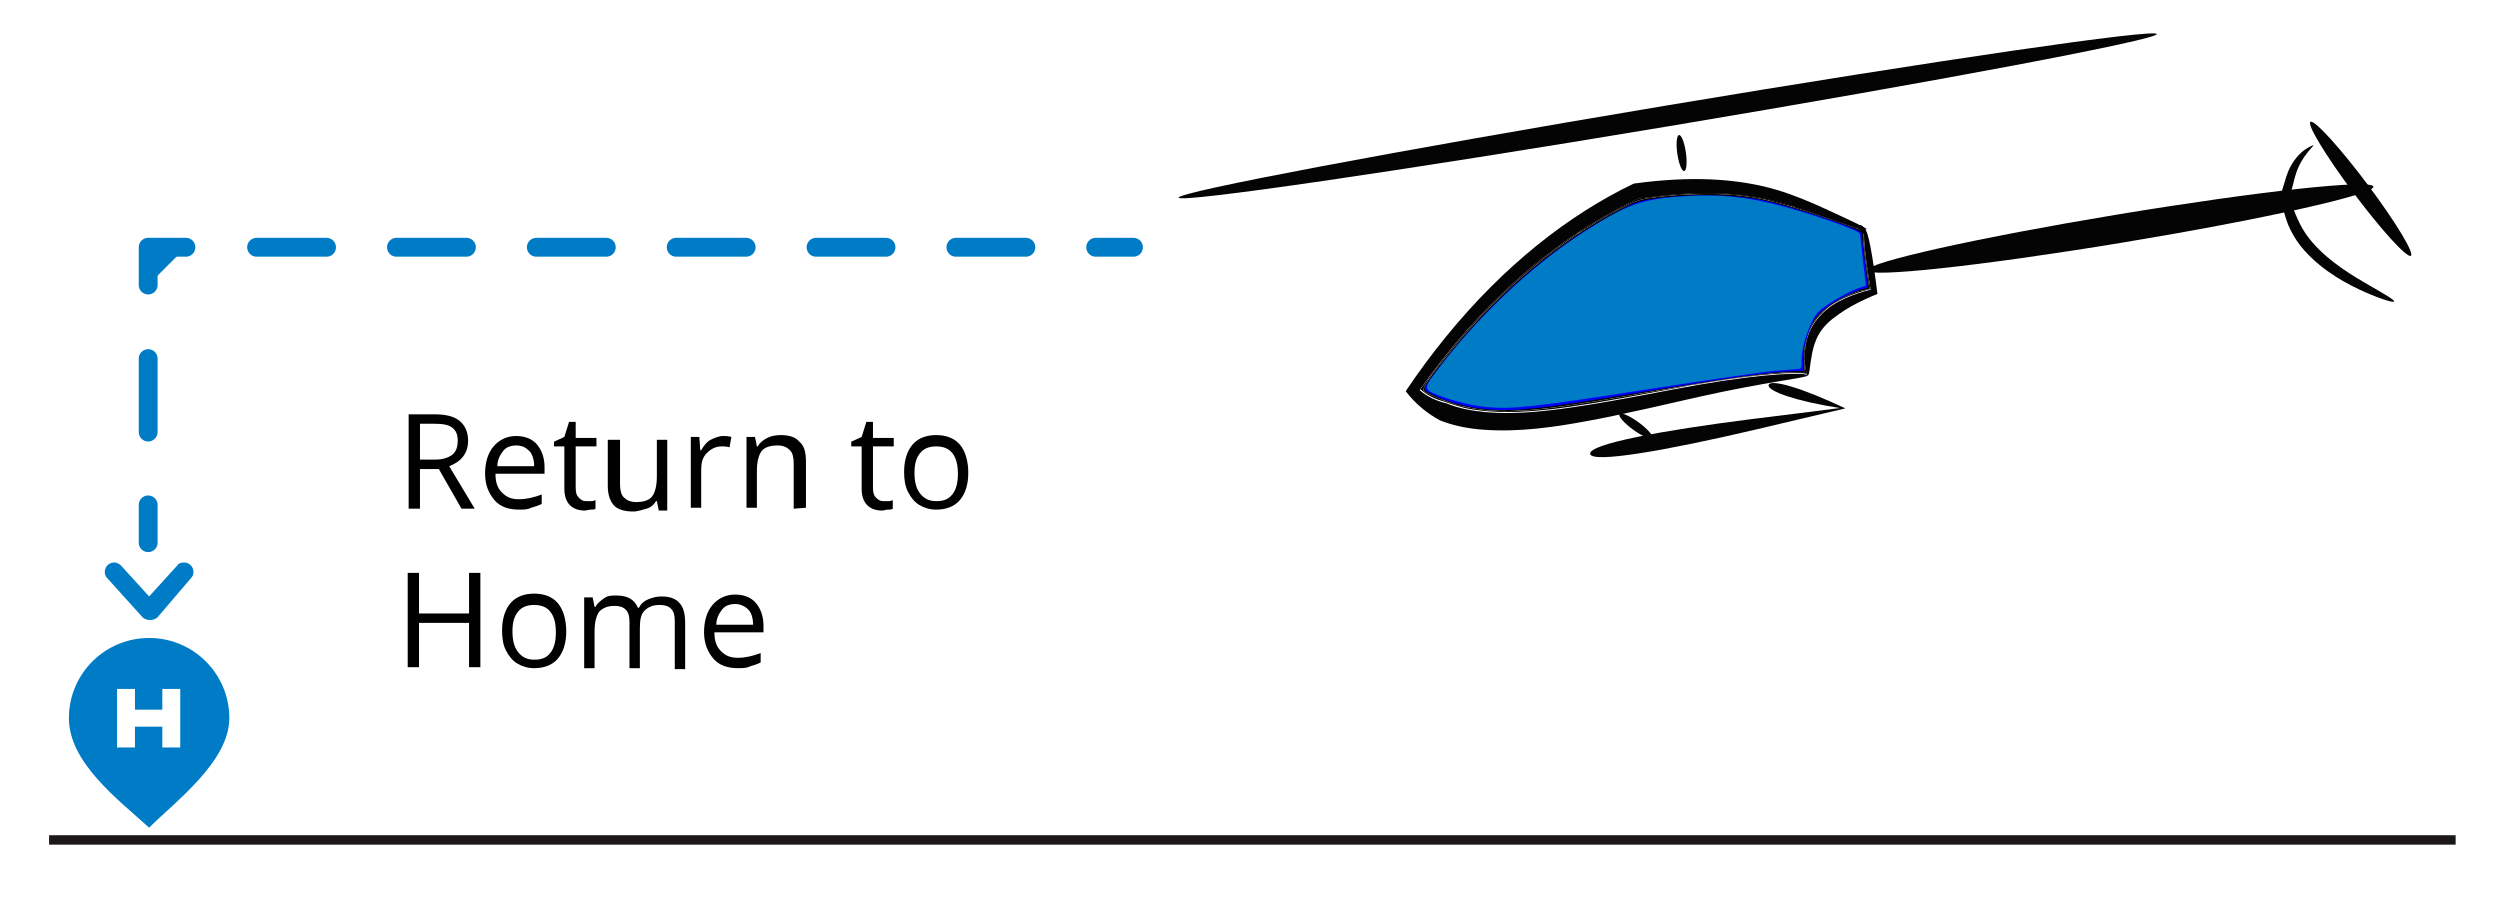<?xml version="1.0" encoding="UTF-8" standalone="no"?>
<!-- Generator: Adobe Illustrator 19.1.0, SVG Export Plug-In . SVG Version: 6.00 Build 0)  -->

<svg
   version="1.1"
   id="Ebene_1"
   x="0px"
   y="0px"
   viewBox="-9 23.6 264.9 95.1"
   style="enable-background:new -9 23.6 264.9 95.1;"
   xml:space="preserve"
   sodipodi:docname="cf_failsafe_procedure4.svg"
   inkscape:version="1.2 (dc2aedaf03, 2022-05-15)"
   xmlns:inkscape="http://www.inkscape.org/namespaces/inkscape"
   xmlns:sodipodi="http://sodipodi.sourceforge.net/DTD/sodipodi-0.dtd"
   xmlns="http://www.w3.org/2000/svg"
   xmlns:svg="http://www.w3.org/2000/svg"><defs
   id="defs23460">
	
	
	
	
	
	
	
	

		
	</defs><sodipodi:namedview
   id="namedview23458"
   pagecolor="#ffffff"
   bordercolor="#666666"
   borderopacity="1.0"
   inkscape:showpageshadow="2"
   inkscape:pageopacity="0.0"
   inkscape:pagecheckerboard="0"
   inkscape:deskcolor="#d1d1d1"
   showgrid="false"
   inkscape:zoom="4.9452625"
   inkscape:cx="132.5511"
   inkscape:cy="47.621335"
   inkscape:window-width="1920"
   inkscape:window-height="991"
   inkscape:window-x="-9"
   inkscape:window-y="-9"
   inkscape:window-maximized="1"
   inkscape:current-layer="g23447" />
<style
   type="text/css"
   id="style23391">
	.st0{fill:#FFBB00;}
	.st1{fill:#1B171B;}
	.st2{fill:#B8B8B9;}
	.st3{fill:none;}
	.st4{enable-background:new    ;}
	.st5{fill:none;stroke:#FFBB00;stroke-width:2;stroke-linecap:round;stroke-linejoin:round;}
	.st6{fill:none;stroke:#FFBB00;stroke-width:2;stroke-linecap:round;stroke-linejoin:round;stroke-dasharray:7.41,7.41;}
	.st7{fill:none;stroke:#FFBB00;stroke-width:2;stroke-linecap:round;stroke-linejoin:round;stroke-dasharray:7.778,7.778;}
	.st8{fill:none;stroke:#1B171B;stroke-miterlimit:10;}
</style>
<path
   class="st0"
   d="m 11.2,84.9 v 0 c 0.2,-0.2 0.3,-0.4 0.3,-0.7 0,-0.6 -0.5,-1 -1,-1 -0.3,0 -0.6,0.1 -0.7,0.3 v 0 l -3,3.3 -3,-3.3 v 0 C 3.6,83.3 3.3,83.2 3.1,83.2 c -0.6,0 -1,0.5 -1,1 0,0.3 0.1,0.5 0.3,0.7 v 0 L 6.1,89 c 0.2,0.2 0.5,0.3 0.8,0.3 0.3,0 0.6,-0.1 0.8,-0.3 z"
   id="path23393"
   style="fill:#007cc7;fill-opacity:1" /><rect
   x="33"
   y="66.8"
   class="st3"
   width="86.5"
   height="32.1"
   id="rect23407" /><g
   class="st4"
   id="g23425">
		<path
   d="m 35.5,73.3 v 4.2 h -1.2 v -10 H 37 c 1.2,0 2.1,0.2 2.7,0.7 0.6,0.5 0.9,1.2 0.9,2.1 0,1.3 -0.7,2.2 -2,2.7 l 2.7,4.5 h -1.4 l -2.4,-4.2 z m 0,-1 h 1.6 c 0.8,0 1.4,-0.2 1.8,-0.5 0.4,-0.3 0.6,-0.8 0.6,-1.5 0,-0.7 -0.2,-1.1 -0.6,-1.4 -0.4,-0.3 -1,-0.4 -1.9,-0.4 h -1.5 z"
   id="path23409" />
		<path
   d="m 46,77.6 c -1.1,0 -2,-0.3 -2.6,-1 -0.6,-0.7 -1,-1.6 -1,-2.8 0,-1.2 0.3,-2.2 0.9,-2.9 0.6,-0.7 1.4,-1.1 2.4,-1.1 0.9,0 1.7,0.3 2.2,0.9 0.5,0.6 0.8,1.4 0.8,2.4 v 0.7 h -5.2 c 0,0.9 0.2,1.5 0.7,2 0.5,0.5 1,0.7 1.8,0.7 0.8,0 1.6,-0.2 2.4,-0.5 v 1 c -0.4,0.2 -0.8,0.3 -1.1,0.4 -0.4,0.2 -0.8,0.2 -1.3,0.2 z m -0.3,-6.8 c -0.6,0 -1.1,0.2 -1.4,0.6 -0.3,0.4 -0.6,0.9 -0.6,1.6 h 3.9 c 0,-0.7 -0.2,-1.3 -0.5,-1.6 -0.4,-0.4 -0.8,-0.6 -1.4,-0.6 z"
   id="path23411" />
		<path
   d="m 53.1,76.7 c 0.2,0 0.4,0 0.6,0 0.2,0 0.3,-0.1 0.4,-0.1 v 0.9 c -0.1,0.1 -0.3,0.1 -0.5,0.1 -0.2,0 -0.5,0.1 -0.6,0.1 -1.4,0 -2.2,-0.8 -2.2,-2.3 v -4.5 h -1.1 v -0.5 l 1.1,-0.5 0.5,-1.6 H 52 V 70 h 2.2 v 0.9 H 52 v 4.4 c 0,0.5 0.1,0.8 0.3,1 0.2,0.2 0.4,0.4 0.8,0.4 z"
   id="path23413" />
		<path
   d="m 56.7,70 v 4.9 c 0,0.6 0.1,1.1 0.4,1.4 0.3,0.3 0.7,0.5 1.3,0.5 0.8,0 1.4,-0.2 1.7,-0.6 0.3,-0.4 0.5,-1.1 0.5,-2.1 v -3.9 h 1.1 v 7.5 h -0.9 l -0.2,-1 h -0.1 c -0.2,0.4 -0.6,0.7 -1,0.8 -0.4,0.1 -0.9,0.3 -1.4,0.3 -0.9,0 -1.6,-0.2 -2,-0.6 -0.4,-0.4 -0.7,-1.1 -0.7,-2.1 v -4.9 h 1.3 c 0,0 0,-0.2 0,-0.2 z"
   id="path23415" />
		<path
   d="m 67.6,69.8 c 0.3,0 0.6,0 0.9,0.1 L 68.3,71 c -0.3,-0.1 -0.6,-0.1 -0.8,-0.1 -0.6,0 -1.1,0.2 -1.6,0.7 -0.5,0.5 -0.6,1.1 -0.6,1.8 v 4 h -1.1 v -7.5 h 0.9 l 0.1,1.4 h 0.1 c 0.3,-0.5 0.6,-0.9 1,-1.1 0.4,-0.2 0.9,-0.4 1.3,-0.4 z"
   id="path23417" />
		<path
   d="M 75.1,77.5 V 72.7 C 75.1,72.1 75,71.6 74.7,71.3 74.4,71 74,70.8 73.4,70.8 c -0.8,0 -1.4,0.2 -1.7,0.6 -0.3,0.4 -0.5,1.1 -0.5,2.1 v 3.9 H 70.1 V 69.9 H 71 l 0.2,1 h 0.1 c 0.2,-0.4 0.6,-0.7 1,-0.9 0.4,-0.2 0.9,-0.3 1.4,-0.3 0.9,0 1.6,0.2 2,0.7 0.5,0.4 0.7,1.1 0.7,2.1 v 4.9 z"
   id="path23419" />
		<path
   d="m 84.6,76.7 c 0.2,0 0.4,0 0.6,0 0.2,0 0.3,-0.1 0.4,-0.1 v 0.9 c -0.1,0.1 -0.3,0.1 -0.5,0.1 -0.2,0 -0.5,0.1 -0.6,0.1 -1.4,0 -2.2,-0.8 -2.2,-2.3 v -4.5 h -1.1 v -0.5 l 1.1,-0.5 0.5,-1.6 h 0.7 V 70 h 2.2 v 0.9 h -2.2 v 4.4 c 0,0.5 0.1,0.8 0.3,1 0.2,0.2 0.4,0.4 0.8,0.4 z"
   id="path23421" />
		<path
   d="m 93.6,73.7 c 0,1.2 -0.3,2.2 -0.9,2.9 -0.6,0.7 -1.5,1 -2.5,1 -0.7,0 -1.3,-0.2 -1.8,-0.5 -0.5,-0.3 -0.9,-0.8 -1.2,-1.4 -0.3,-0.6 -0.4,-1.3 -0.4,-2.1 0,-1.2 0.3,-2.2 0.9,-2.9 0.6,-0.7 1.5,-1 2.5,-1 1,0 1.9,0.3 2.5,1 0.6,0.7 0.9,1.8 0.9,3 z m -5.7,0 c 0,1 0.2,1.7 0.6,2.2 0.4,0.5 0.9,0.8 1.7,0.8 0.8,0 1.3,-0.2 1.7,-0.7 0.4,-0.5 0.6,-1.2 0.6,-2.2 0,-1 -0.2,-1.7 -0.6,-2.2 -0.4,-0.5 -1,-0.7 -1.7,-0.7 -0.7,0 -1.3,0.2 -1.7,0.7 -0.4,0.5 -0.6,1.1 -0.6,2.1 z"
   id="path23423" />
	</g><g
   class="st4"
   id="g23435">
		<path
   d="m 41.9,94.3 h -1.2 v -4.7 h -5.3 v 4.7 h -1.2 v -10 h 1.2 v 4.3 h 5.3 v -4.3 h 1.2 c 0,0 0,10 0,10 z"
   id="path23427" />
		<path
   d="m 51,90.5 c 0,1.2 -0.3,2.2 -0.9,2.9 -0.6,0.7 -1.5,1 -2.5,1 -0.7,0 -1.3,-0.2 -1.8,-0.5 -0.5,-0.3 -0.9,-0.8 -1.2,-1.4 -0.3,-0.6 -0.4,-1.3 -0.4,-2.1 0,-1.2 0.3,-2.2 0.9,-2.9 0.6,-0.7 1.5,-1 2.5,-1 1,0 1.9,0.3 2.5,1 0.6,0.7 0.9,1.8 0.9,3 z m -5.7,0 c 0,1 0.2,1.7 0.6,2.2 0.4,0.5 0.9,0.8 1.7,0.8 0.8,0 1.3,-0.2 1.7,-0.7 0.4,-0.5 0.6,-1.2 0.6,-2.2 0,-1 -0.2,-1.7 -0.6,-2.2 -0.4,-0.5 -1,-0.7 -1.7,-0.7 -0.7,0 -1.3,0.2 -1.7,0.7 -0.4,0.5 -0.6,1.1 -0.6,2.1 z"
   id="path23429" />
		<path
   d="m 62.5,94.3 v -4.9 c 0,-0.6 -0.1,-1 -0.4,-1.3 -0.3,-0.3 -0.7,-0.4 -1.2,-0.4 -0.7,0 -1.2,0.2 -1.6,0.6 -0.4,0.4 -0.5,1 -0.5,1.9 v 4.2 h -1.1 v -4.9 c 0,-0.6 -0.1,-1 -0.4,-1.3 -0.3,-0.3 -0.7,-0.4 -1.2,-0.4 -0.7,0 -1.2,0.2 -1.6,0.6 -0.3,0.4 -0.5,1.1 -0.5,2.1 v 3.9 h -1.1 v -7.5 h 0.9 l 0.2,1 h 0.1 c 0.2,-0.4 0.5,-0.6 0.9,-0.9 0.4,-0.3 0.8,-0.3 1.3,-0.3 1.2,0 1.9,0.4 2.3,1.3 h 0.1 c 0.2,-0.4 0.5,-0.7 1,-0.9 0.5,-0.2 0.9,-0.3 1.4,-0.3 0.8,0 1.5,0.2 1.9,0.7 0.4,0.4 0.6,1.1 0.6,2.1 v 4.9 h -1.1 z"
   id="path23431" />
		<path
   d="m 69.2,94.4 c -1.1,0 -2,-0.3 -2.6,-1 -0.6,-0.7 -1,-1.6 -1,-2.8 0,-1.2 0.3,-2.2 0.9,-2.9 0.6,-0.7 1.4,-1.1 2.4,-1.1 0.9,0 1.7,0.3 2.2,0.9 0.5,0.6 0.8,1.4 0.8,2.4 v 0.7 h -5.2 c 0,0.9 0.2,1.5 0.7,2 0.5,0.5 1,0.7 1.8,0.7 0.8,0 1.6,-0.2 2.4,-0.5 v 1 c -0.4,0.2 -0.8,0.3 -1.1,0.4 -0.4,0.2 -0.8,0.2 -1.3,0.2 z m -0.3,-6.8 c -0.6,0 -1.1,0.2 -1.4,0.6 -0.3,0.4 -0.6,0.9 -0.6,1.6 h 3.9 c 0,-0.7 -0.2,-1.3 -0.5,-1.6 -0.4,-0.4 -0.9,-0.6 -1.4,-0.6 z"
   id="path23433" />
	</g><g
   id="g23447"
   style="fill:#007cc7;fill-opacity:1">
			
			
			
			
			
		<g
   id="g27915"><line
     class="st5"
     x1="111.1"
     y1="49.8"
     x2="107.1"
     y2="49.8"
     id="line23437"
     style="fill:#007cc7;fill-opacity:1;stroke:#007cc7;stroke-opacity:1" /><line
     class="st6"
     x1="99.7"
     y1="49.8"
     x2="14.4"
     y2="49.8"
     id="line23439"
     style="fill:#007cc7;fill-opacity:1;stroke:#007cc7;stroke-opacity:1" /><polyline
     class="st5"
     points="10.7,49.8 6.7,49.8 6.7,53.8    "
     id="polyline23441"
     style="fill:#007cc7;fill-opacity:1;stroke:#007cc7;stroke-opacity:1" /><line
     class="st7"
     x1="6.7"
     y1="61.6"
     x2="6.7"
     y2="73.2"
     id="line23443"
     style="fill:#007cc7;fill-opacity:1;stroke:#007cc7;stroke-opacity:1" /><line
     class="st5"
     x1="6.7"
     y1="77.1"
     x2="6.7"
     y2="81.1"
     id="line23445"
     style="fill:#007cc7;fill-opacity:1;stroke:#007cc7;stroke-opacity:1" /><g
     id="g20360"
     transform="rotate(17.5,182.962,336.433)"><g
       id="g306"
       transform="matrix(5.756,0,0,5.969,28.122,29.947)"><g
         id="g928"
         style="font-style:normal;font-weight:normal;font-size:43.74px;line-height:1.25;font-family:sans-serif;display:inline;fill:#040404;fill-opacity:1;stroke:none;stroke-width:1.094"
         transform="matrix(0.051,0,0,0.051,5.206,0.178)"><path
           id="path910"
           d="m 144.303,148.3 c 0.258,0.747 -13.24,6.262 -34.537,18.15 -8.451,4.723 -24.241,13.84 -36.539,20.106 -9.98,5.104 -21.899,10.8 -34.793,13.707 -4.976,1.126 -10.339,1.801 -15.841,1.411 -5.064,-0.95 -10.242,-2.897 -14.946,-6.101 2.261,-7.431 4.914,-14.941 8.003,-22.423 12.201,-29.554 28.87,-53.099 47.967,-70.357 0,0 1.1e-5,0 1.1e-5,0 18.953,-8.653 35.214,-12.608 49.939,-12.891 6.703,-0.095 13.241,0.57 17.946,1.133 11.007,1.312 17.203,2.152 17.199,2.502 -0.009,0.675 -6.293,0.817 -17.428,0.359 -4.629,-0.188 -11.233,-0.444 -17.562,-0.032 -13.995,0.842 -28.971,5.018 -47.015,13.6 -3e-6,0 -6e-6,0 -1e-5,0 -18.305,16.191 -34.314,37.888 -46.364,65.383 -3.051,6.961 -5.701,13.965 -7.992,20.917 3.183,1.399 6.957,1.843 10.746,1.582 4.65,0.401 9.423,-0.177 14.035,-1.133 12.004,-2.499 23.647,-7.841 33.649,-12.624 14.117,-6.775 26.472,-13.525 37.053,-18.813 22,-11.007 36.094,-15.594 36.48,-14.476 z"
           style="opacity:1;fill:#040404;fill-opacity:1;stroke:none;stroke-width:0;stroke-linecap:butt;stroke-linejoin:miter;stroke-miterlimit:4;stroke-dasharray:none;stroke-opacity:1" /><path
           id="path912"
           d="m 153.389,107.163 c -1.212,-2.479 34.808,-22.587 80.402,-44.882 45.594,-22.296 83.582,-38.378 84.795,-35.899 1.212,2.479 -34.808,22.587 -80.402,44.882 -45.594,22.296 -83.582,38.378 -84.795,35.899 z"
           style="fill:#040404;fill-opacity:1;stroke:none;stroke-width:0.265px;stroke-linecap:butt;stroke-linejoin:miter;stroke-opacity:1" /><path
           id="path914"
           d="m 77.948,197.067 c -1.572,-3.099 22.168,-15.293 51.925,-28.49 10.618,-4.709 20.607,-9.044 29.063,-12.853 -15.94,2.342 -27.024,1.961 -27.024,-0.229 0,-2.163 11.259,-2.597 28.938,-0.229 -8.043,4.562 -17.6,10.142 -27.928,16.059 -29.243,16.755 -53.409,28.825 -54.974,25.742 z"
           style="fill:#040404;fill-opacity:1;stroke:none;stroke-width:0.265px;stroke-linecap:butt;stroke-linejoin:miter;stroke-opacity:1" /><path
           id="path916"
           d="M -91.538,155.096 C -92.427,153.287 -21.695,116.72 66.345,73.472 154.385,30.225 226.559,-3.407 227.447,-1.599 228.335,0.209 157.603,36.777 69.564,80.024 -18.476,123.272 -90.65,156.904 -91.538,155.096 Z"
           style="fill:#040404;fill-opacity:1;stroke:none;stroke-width:0.265px;stroke-linecap:butt;stroke-linejoin:miter;stroke-opacity:1" /><path
           id="path918"
           d="m 83.722,180.803 c 0.271,-0.841 3.584,-0.525 7.394,0.704 3.81,1.229 6.683,2.909 6.411,3.749 -0.271,0.841 -3.584,0.525 -7.394,-0.704 -3.81,-1.229 -6.683,-2.909 -6.411,-3.749 z"
           style="fill:#040404;fill-opacity:1;stroke:none;stroke-width:0.265px;stroke-linecap:butt;stroke-linejoin:miter;stroke-opacity:1" /><path
           id="path920"
           d="m 148.294,93.964 c 0.898,-0.449 5.437,7.708 11.193,19.949 0,0 1e-5,0 1e-5,0 -2.473,1.978 -5.132,4.237 -7.565,6.734 -1.386,1.422 -2.648,2.868 -3.78,4.359 -2.159,2.662 -3.658,5.319 -4.342,8.026 -0.689,2.586 -0.6,5.27 -0.356,7.398 0,0 0,0 0,0 0.553,4.769 1.567,7.646 0.859,7.87 -0.265,0.084 -2.127,-2.418 -3.456,-7.365 0,0 0,0 0,0 -0.62,-2.304 -1.036,-5.343 -0.444,-8.643 0.642,-3.381 2.249,-6.697 4.666,-9.748 1.162,-1.374 2.458,-2.66 3.879,-3.881 2.5,-2.147 5.208,-3.934 7.747,-5.459 0,0 0,0 0,0 -5.606,-10.499 -9.306,-18.788 -8.401,-19.24 z"
           style="fill:#040404;fill-opacity:1;stroke:none;stroke-width:0.265px;stroke-linecap:butt;stroke-linejoin:miter;stroke-opacity:1" /><path
           id="path922"
           d="m 73.924,81.94 c 0.765,-0.383 2.663,1.86 4.235,5.005 1.573,3.145 2.228,6.009 1.463,6.391 -0.765,0.383 -2.663,-1.86 -4.235,-5.005 -1.573,-3.145 -2.228,-6.009 -1.463,-6.391 z"
           style="fill:#040404;fill-opacity:1;stroke:none;stroke-width:0.265px;stroke-linecap:butt;stroke-linejoin:miter;stroke-opacity:1" /><path
           id="path924"
           d="m 293.402,18.787 c 0.484,0.314 -2.882,4.593 -2.894,11.524 -0.07,2.207 0.488,4.831 0.114,8.078 1.65,2.22 3.505,4.771 5.551,6.843 1.698,1.869 3.682,3.594 5.925,5.087 0.541,0.36 1.089,0.702 1.643,1.025 0,0 0,10e-7 0,10e-7 8.118,4.79 17.828,6.877 23.951,8.194 6.532,1.405 10.552,2.226 10.479,2.82 -0.056,0.456 -4.178,0.634 -10.916,-0.074 -6.416,-0.674 -16.442,-2.312 -25.517,-7.483 0,-10e-7 -10e-6,-10e-7 -10e-6,-10e-7 -0.628,-0.362 -1.248,-0.746 -1.858,-1.153 -2.533,-1.688 -4.754,-3.664 -6.63,-5.822 -2.347,-2.879 -4.275,-6.043 -5.864,-8.667 0.387,-2.965 -0.056,-6.139 0.203,-9.036 1.012,-8.636 6.088,-11.156 5.812,-11.335 z"
           style="fill:#040404;fill-opacity:1;stroke:none;stroke-width:0.265px;stroke-linecap:butt;stroke-linejoin:miter;stroke-opacity:1" /><path
           id="path926"
           d="m 298.827,20.523 c -10.526,-8.381 -12.082,-11.635 -3.472,-7.264 8.61,4.371 24.141,14.72 34.667,23.101 10.526,8.381 12.082,11.635 3.472,7.264 -8.61,-4.371 -24.141,-14.72 -34.667,-23.101 z"
           style="fill:#040404;fill-opacity:1;stroke:none;stroke-width:0.304px;stroke-linecap:butt;stroke-linejoin:miter;stroke-opacity:1" /></g><path
         style="fill:#040404;fill-opacity:1;stroke-width:0.114"
         d="m 23.103,37.76 c -0.614,-0.042 -1.174,-0.134 -1.245,-0.205 -0.15,-0.15 0.166,-1.117 1.065,-3.269 2.021,-4.835 4.831,-9.076 8.109,-12.242 0.973,-0.939 1.181,-1.082 2.301,-1.571 1.578,-0.69 3.609,-1.366 5.016,-1.668 1.701,-0.366 3.373,-0.467 6.47,-0.39 l 2.833,0.07 0.142,0.455 c 0.078,0.25 0.444,1.058 0.812,1.795 l 0.67,1.34 -0.456,0.256 c -0.834,0.469 -1.892,1.568 -2.293,2.383 -0.329,0.669 -0.372,0.863 -0.367,1.673 0.004,0.71 0.071,1.073 0.294,1.614 l 0.289,0.698 -0.808,0.255 c -1.638,0.517 -4.248,1.712 -9.377,4.294 -5.307,2.672 -7.378,3.585 -9.291,4.097 -0.929,0.249 -1.349,0.319 -2.704,0.455 -0.189,0.019 -0.845,9.9e-5 -1.459,-0.042 z"
         id="path1831"
         transform="matrix(0.265,0,0,0.265,0.112,0.093)" /><path
         style="fill:#0000ff;fill-opacity:1;stroke-width:0.114"
         d="m 22.906,37.683 c -1.113,-0.171 -1.059,-0.143 -0.986,-0.507 0.037,-0.186 0.293,-0.915 0.569,-1.62 2.054,-5.25 4.767,-9.568 8.179,-13.015 1.208,-1.221 1.417,-1.381 2.407,-1.849 2.196,-1.037 5.099,-1.89 7.22,-2.12 1.234,-0.134 4.881,-0.16 6.361,-0.045 0.84,0.065 0.966,0.104 1.02,0.312 0.034,0.13 0.391,0.905 0.794,1.721 0.431,0.874 0.68,1.501 0.606,1.526 -0.335,0.112 -1.534,1.127 -1.956,1.655 -0.86,1.079 -0.965,1.367 -0.961,2.65 0.003,0.923 0.051,1.246 0.25,1.683 0.136,0.297 0.211,0.56 0.168,0.585 -0.043,0.024 -0.361,0.135 -0.707,0.247 -1.341,0.432 -4.046,1.67 -9.482,4.34 -7.069,3.472 -8.516,4.055 -10.91,4.395 -0.78,0.111 -1.996,0.131 -2.571,0.043 z"
         id="path1833"
         transform="matrix(0.265,0,0,0.265,0.112,0.093)" /><path
         style="fill:#0000ff;fill-opacity:1;stroke-width:0.114"
         d="m 22.392,37.541 c -0.292,-0.065 -0.341,-0.126 -0.328,-0.415 0.041,-0.945 2.414,-6.076 3.934,-8.508 1.542,-2.466 3.702,-5.142 5.421,-6.717 1.211,-1.109 3.82,-2.211 6.988,-2.952 1.282,-0.3 1.522,-0.318 4.767,-0.361 1.879,-0.025 3.628,-0.013 3.886,0.026 l 0.47,0.07 0.712,1.533 c 0.392,0.843 0.712,1.606 0.712,1.695 0,0.089 -0.207,0.306 -0.461,0.482 -0.637,0.441 -1.771,1.676 -2.074,2.257 -0.37,0.71 -0.43,2.41 -0.117,3.299 l 0.228,0.646 -0.873,0.315 c -1.322,0.477 -4.134,1.77 -8.962,4.119 -6.789,3.304 -8.393,3.983 -10.355,4.383 -1.127,0.23 -3.184,0.296 -3.948,0.127 z"
         id="path1904"
         transform="matrix(0.265,0,0,0.265,0.112,0.093)" /><path
         style="fill:none;stroke:#000000;stroke-width:0;stroke-linecap:butt;stroke-linejoin:miter;stroke-dasharray:none;stroke-opacity:1"
         d="m 12.697,4.935 c 0.002,0.001 0.005,0.003 0.006,0.005 4.5e-4,6.085e-4 4.77e-4,0.002 10e-4,0.002 8.73e-4,8.732e-4 0.002,0.001 0.003,0.002 0.002,0.003 0.004,0.006 0.006,0.008 9.26e-4,0.001 0.002,0.002 0.003,0.003 3.44e-4,5.821e-4 -3.18e-4,0.001 0,0.002 7.67e-4,0.002 0.002,0.003 0.003,0.004 0.001,0.002 0.003,0.003 0.004,0.005 6.88e-4,0.001 0.001,0.002 0.002,0.003 0.001,0.002 0.003,0.003 0.005,0.004 0.001,8.466e-4 0.002,0.002 0.003,0.003 6.35e-4,4.233e-4 0.002,4.762e-4 0.002,0.001 5.56e-4,5.556e-4 4.76e-4,0.002 10e-4,0.002 2.43e-4,2.437e-4 7.14e-4,-1.54e-4 0.001,0 0.001,5.556e-4 0.002,0.001 0.003,0.002 0.001,9.26e-4 0.002,0.002 0.003,0.003 6.35e-4,4.233e-4 0.002,4.762e-4 0.002,0.001 2.44e-4,2.434e-4 -2.43e-4,7.937e-4 0,0.001 2.44e-4,2.437e-4 7.15e-4,-1.539e-4 0.001,0 0.001,6.35e-4 10e-4,0.001 10e-4,0.002"
         id="path2062" /><path
         style="fill:none;stroke:#000000;stroke-width:0.065;stroke-linecap:butt;stroke-linejoin:miter;stroke-dasharray:none;stroke-opacity:1"
         d="m 12.645,4.943 c 0.009,0.003 0.019,0.005 0.028,0.008 0.005,0.002 0.023,0.011 0.028,0.013 0.002,0.001 0.004,0.002 0.006,0.003 6.88e-4,3.44e-4 0.002,5.821e-4 0.002,0.001 7.67e-4,5.821e-4 0.001,0.002 0.002,0.002 2.91e-4,1.911e-4 7.41e-4,-1.912e-4 10e-4,0 8.2e-4,5.292e-4 0.001,0.001 0.002,0.002 0.002,0.002 0.004,0.003 0.006,0.004 0.001,9.261e-4 0.002,0.002 0.003,0.003 2.07e-4,2.645e-4 -3.17e-4,8.731e-4 0,0.001 6.09e-4,3.175e-4 0.001,-2.177e-4 0.002,0 4.5e-4,1.543e-4 6.88e-4,6.879e-4 10e-4,0.001 6.88e-4,6.879e-4 0.002,0.001 0.002,0.002 0.001,0.001 0.002,0.003 0.003,0.004 2.43e-4,2.437e-4 7.67e-4,-2.067e-4 10e-4,0 0.001,8.731e-4 0.002,0.002 0.003,0.003 5.56e-4,4.233e-4 0.002,-3.175e-4 0.002,0 8.73e-4,4.233e-4 0.001,0.002 0.002,0.002 3.17e-4,1.542e-4 7.94e-4,-2.435e-4 10e-4,0 2.43e-4,2.436e-4 -1.55e-4,7.143e-4 0,0.001 0.002,0.005 -4.24e-4,-0.004 0.002,0.003 2.18e-4,6.615e-4 0,0.001 0,0.002 0,0.001 0,0.003 0,0.004"
         id="path2064" /><path
         style="fill:#000000;fill-opacity:1;stroke-width:0.001;stroke-dasharray:none"
         d="m 47.322,18.476 c -0.02,-6.05e-4 -0.18,-0.005 -0.355,-0.009 -0.292,-0.007 -0.501,-0.012 -1.654,-0.041 -1.217,-0.03 -1.895,-0.04 -2.442,-0.036 l -0.29,0.002 v -0.039 -0.039 l 0.243,0.003 c 0.332,0.004 0.626,0.01 0.981,0.022 0.154,0.005 0.446,0.016 0.873,0.033 0.809,0.032 1.61,0.048 2.123,0.041 0.232,-0.003 0.33,-0.006 0.493,-0.014 l 0.052,-0.003 -0.008,0.025 c -0.004,0.014 -0.007,0.025 -0.006,0.026 8.94e-4,8.94e-4 0.022,0.008 0.048,0.015 0.025,0.008 0.047,0.014 0.048,0.015 0.002,0.002 -0.025,0.001 -0.105,-0.001 z"
         id="path2066"
         transform="matrix(0.265,0,0,0.265,0.112,0.093)" /><path
         style="fill:#000000;fill-opacity:1;stroke-width:0.004;stroke-dasharray:none"
         d="m 23.03,37.849 c -0.342,-0.015 -0.688,-0.07 -0.983,-0.156 -0.095,-0.028 -0.399,-0.136 -0.41,-0.146 -0.013,-0.011 0.396,-1.176 0.642,-1.829 1.404,-3.73 3.219,-7.078 5.406,-9.977 0.313,-0.414 0.653,-0.847 0.939,-1.191 0.122,-0.147 0.16,-0.184 0.192,-0.184 0.047,0 0.062,-0.025 -0.145,0.226 -2.233,2.71 -4.196,5.996 -5.679,9.508 -0.638,1.511 -1.033,2.569 -1.141,3.056 -0.037,0.169 -0.041,0.345 -0.008,0.392 0.086,0.123 1.269,0.255 2.344,0.26 0.37,0.002 0.468,-0.003 0.797,-0.041 0.975,-0.113 1.318,-0.171 1.961,-0.331 2.024,-0.505 3.854,-1.294 9.141,-3.941 2.348,-1.175 3.593,-1.791 3.603,-1.781 0.004,0.004 -0.261,0.145 -0.591,0.312 -0.329,0.167 -1.066,0.547 -1.638,0.843 -3.293,1.708 -5.259,2.671 -6.84,3.349 -1.94,0.833 -3.625,1.349 -5.067,1.552 -0.581,0.082 -0.653,0.086 -1.492,0.087 -0.438,2.19e-4 -0.903,-0.004 -1.033,-0.01 z"
         id="path2068"
         transform="matrix(0.265,0,0,0.265,0.112,0.093)" /><path
         style="fill:#000000;fill-opacity:1;stroke-width:0.004;stroke-dasharray:none"
         d="m 28.789,24.357 c 0,-0.011 0.488,-0.576 0.719,-0.833 0.734,-0.816 1.487,-1.569 2.4,-2.402 0.173,-0.158 0.138,-0.139 0.827,-0.453 2.654,-1.211 5.168,-1.967 7.359,-2.215 0.12,-0.014 0.242,-0.028 0.27,-0.033 0.046,-0.007 0.051,-0.004 0.051,0.032 0,0.034 -0.007,0.04 -0.047,0.04 -0.134,0 -0.84,0.091 -1.289,0.166 -1.625,0.271 -3.946,1.009 -5.915,1.881 -0.769,0.34 -1.115,0.557 -1.616,1.009 -0.731,0.66 -1.709,1.675 -2.468,2.561 -0.158,0.185 -0.224,0.251 -0.252,0.253 -0.021,0.002 -0.038,-9.37e-4 -0.038,-0.006 z"
         id="path2070"
         transform="matrix(0.265,0,0,0.265,0.112,0.093)" /><path
         style="fill:#000000;fill-opacity:1;stroke-width:0.004;stroke-dasharray:none"
         d="m 40.414,18.452 c 0,-0.026 0.009,-0.038 0.03,-0.038 0.016,0 0.099,-0.007 0.184,-0.015 0.31,-0.031 0.932,-0.063 1.431,-0.073 0.509,-0.01 0.512,-0.01 0.512,0.022 0,0.031 -0.011,0.032 -0.293,0.042 -0.889,0.029 -1.739,0.072 -1.836,0.094 -0.02,0.004 -0.027,-0.004 -0.027,-0.031 z"
         id="path2072"
         transform="matrix(0.265,0,0,0.265,0.112,0.093)" /><path
         style="fill:#000000;fill-opacity:1;stroke-width:0.004;stroke-dasharray:none"
         d=""
         id="path2074"
         transform="matrix(0.265,0,0,0.265,0.112,0.093)" /><path
         style="fill:#000000;fill-opacity:1;stroke-width:0.004;stroke-dasharray:none"
         d=""
         id="path2076"
         transform="matrix(0.265,0,0,0.265,0.112,0.093)" /><path
         style="fill:#000000;fill-opacity:1;stroke-width:0.001;stroke-dasharray:none"
         d="m 41.803,30.693 c 0.001,-0.015 -0.021,-0.004 0.351,-0.176 1.439,-0.668 2.523,-1.125 3.37,-1.421 0.172,-0.06 0.408,-0.137 0.83,-0.27 0.214,-0.067 0.39,-0.125 0.39,-0.127 0,-0.002 -0.068,-0.17 -0.152,-0.372 -0.2,-0.484 -0.231,-0.564 -0.282,-0.731 -0.071,-0.233 -0.117,-0.496 -0.132,-0.76 -0.002,-0.039 -0.005,-0.08 -0.006,-0.091 -0.002,-0.02 -0.002,-0.021 0.007,-0.021 0.009,0 0.009,0.002 0.012,0.032 0.008,0.092 0.035,0.268 0.061,0.397 0.051,0.247 0.141,0.552 0.243,0.822 0.122,0.322 0.282,0.629 0.405,0.778 l 0.023,0.028 -0.05,4.64e-4 c -0.063,5.89e-4 -0.121,0.008 -0.229,0.03 -0.794,0.16 -2.662,0.885 -4.629,1.795 -0.103,0.048 -0.193,0.089 -0.2,0.092 l -0.013,0.006 z"
         id="path2078"
         transform="matrix(0.265,0,0,0.265,0.112,0.093)" /><path
         style="fill:#000000;fill-opacity:1;stroke-width:0.001;stroke-dasharray:none"
         d="m 37.225,32.92 c 0,-0.003 1.057,-0.531 1.511,-0.755 1.286,-0.635 1.925,-0.944 3.02,-1.463 0.024,-0.012 0.045,-0.021 0.046,-0.021 0.003,0 0.001,0.018 -0.002,0.022 -0.002,0.003 -0.078,0.04 -0.169,0.082 -0.606,0.284 -1.102,0.525 -1.795,0.873 -0.225,0.113 -0.411,0.205 -0.411,0.204 -7.59e-4,-7.59e-4 0.026,-0.016 0.06,-0.033 0.075,-0.039 0.188,-0.1 0.198,-0.108 0.019,-0.014 -0.002,-0.008 -0.051,0.014 -0.158,0.072 -1.008,0.489 -1.669,0.82 -0.395,0.198 -0.738,0.367 -0.738,0.364 z"
         id="path2080"
         transform="matrix(0.265,0,0,0.265,0.112,0.093)" /><path
         style="fill:#000000;fill-opacity:1;stroke-width:0.004;stroke-dasharray:none"
         d=""
         id="path2142"
         transform="matrix(0.265,0,0,0.265,0.112,0.093)" /><path
         style="fill:#000000;fill-opacity:1;stroke-width:0.004;stroke-dasharray:none"
         d="m 46.167,26.644 c -0.005,-0.123 -0.004,-0.629 0.002,-0.726 0.02,-0.334 0.064,-0.532 0.18,-0.812 0.046,-0.111 0.155,-0.344 0.21,-0.447 0.207,-0.395 0.573,-0.874 0.991,-1.3 l 0.082,-0.083 0.028,0.001 0.028,0.001 -0.041,0.037 c -0.023,0.02 -0.096,0.092 -0.163,0.158 -0.276,0.275 -0.429,0.458 -0.617,0.742 -0.231,0.348 -0.402,0.693 -0.521,1.057 -0.106,0.321 -0.157,0.599 -0.173,0.941 -0.005,0.1 -0.003,0.296 0.004,0.389 0.01,0.135 0.01,0.123 0.001,0.123 -0.008,0 -0.008,-0.003 -0.011,-0.081 z"
         id="path2144"
         transform="matrix(0.265,0,0,0.265,0.112,0.093)" /><path
         style="fill:#000000;fill-opacity:1;stroke-width:0.004;stroke-dasharray:none"
         d="m 47.641,23.272 c -0.002,-0.004 0.086,-0.091 0.178,-0.177 0.317,-0.295 0.651,-0.553 0.931,-0.719 0.034,-0.02 0.167,-0.096 0.295,-0.167 0.128,-0.072 0.233,-0.131 0.234,-0.131 6.57e-4,-4.75e-4 -0.156,-0.314 -0.347,-0.698 -0.192,-0.383 -0.373,-0.746 -0.402,-0.807 l -0.054,-0.11 h 0.027 0.027 l 0.095,0.193 0.095,0.193 -0.004,0.017 c -0.007,0.034 0.01,0.066 0.041,0.077 0.012,0.004 0.017,0.014 0.065,0.107 0.17,0.334 0.282,0.549 0.434,0.836 0.072,0.136 0.096,0.184 0.092,0.187 -0.003,0.002 -0.036,0.022 -0.073,0.045 -0.484,0.294 -0.909,0.589 -1.252,0.87 -0.078,0.064 -0.232,0.196 -0.29,0.248 l -0.044,0.04 h -0.023 c -0.013,0 -0.024,-0.002 -0.026,-0.003 z"
         id="path2146"
         transform="matrix(0.265,0,0,0.265,0.112,0.093)" /><path
         style="fill:#000000;fill-opacity:1;stroke-width:0.004;stroke-dasharray:none"
         d="m 48.447,20.406 c -0.015,-0.031 -0.04,-0.083 -0.055,-0.114 -0.248,-0.514 -0.481,-1.038 -0.566,-1.268 -0.018,-0.05 -0.117,-0.361 -0.117,-0.369 0,-0.002 0.009,-0.004 0.022,-0.003 l 0.022,8.15e-4 0.013,0.045 c 0.099,0.329 0.349,0.912 0.721,1.681 l 0.041,0.085 h -0.027 -0.027 z"
         id="path2148"
         transform="matrix(0.265,0,0,0.265,0.112,0.093)" /><path
         style="fill:#000000;fill-opacity:1;stroke-width:0.004;stroke-dasharray:none"
         d=""
         id="path2150"
         transform="matrix(0.265,0,0,0.265,0.112,0.093)" /><path
         style="fill:#000000;fill-opacity:1;stroke-width:0.004;stroke-dasharray:none"
         d=""
         id="path2152"
         transform="matrix(0.265,0,0,0.265,0.112,0.093)" /><path
         style="fill:#000000;fill-opacity:1;stroke-width:0.004;stroke-dasharray:none"
         d="m 47.708,18.646 c -0.022,-0.004 -0.029,-0.007 -0.064,-0.033 -0.026,-0.019 -0.033,-0.025 -0.071,-0.06 -0.025,-0.024 -0.138,-0.081 -0.188,-0.095 -0.023,-0.006 -0.043,-0.012 -0.046,-0.013 -0.003,-0.001 -0.003,-0.008 0.003,-0.026 0.043,-0.15 0.061,-0.206 0.064,-0.206 0.013,0 0.106,0.031 0.14,0.046 0.109,0.049 0.135,0.065 0.219,0.134 0.011,0.009 0.028,0.022 0.038,0.03 0.023,0.017 0.039,0.04 0.05,0.072 0.008,0.025 0.011,0.063 0.005,0.063 -0.002,0 -0.006,0.008 -0.01,0.017 -0.02,0.052 -0.079,0.083 -0.14,0.072 z m -0.06,-0.076 c 0.057,-0.005 0.068,-0.013 0.019,-0.013 -0.035,2.9e-4 -0.04,0.001 -0.04,0.007 0,0.009 0.004,0.012 0.009,0.009 0.002,-0.001 0.008,-0.003 0.012,-0.003 z"
         id="path2154"
         transform="matrix(0.265,0,0,0.265,0.112,0.093)" /><path
         style="fill:#000000;fill-opacity:1;stroke-width:0.004;stroke-dasharray:none"
         d="m 47.708,18.646 c -0.01,-0.002 -0.022,-0.005 -0.027,-0.008 -0.019,-0.01 -0.058,-0.039 -0.094,-0.071 -0.029,-0.026 -0.049,-0.039 -0.095,-0.063 -0.052,-0.027 -0.072,-0.035 -0.153,-0.059 -0.005,-0.002 -0.006,0.002 0.036,-0.142 l 0.027,-0.091 0.013,0.002 c 0.034,0.005 0.122,0.038 0.182,0.068 0.067,0.033 0.088,0.046 0.122,0.073 0.011,0.009 0.024,0.019 0.03,0.024 0.049,0.036 0.075,0.059 0.085,0.074 0.015,0.021 0.028,0.06 0.028,0.082 0,0.02 -0.018,0.056 -0.039,0.078 -0.026,0.027 -0.072,0.041 -0.114,0.034 z m -0.034,-0.08 c 0.012,-0.001 0.024,-0.004 0.025,-0.006 0.003,-0.004 -0.067,-0.002 -0.072,0.002 -0.005,0.005 0.004,0.01 0.013,0.009 0.006,-10e-4 0.021,-0.003 0.033,-0.004 z"
         id="path2156"
         transform="matrix(0.265,0,0,0.265,0.112,0.093)" /><path
         style="fill:#000000;fill-opacity:1;stroke-width:0.004;stroke-dasharray:none"
         d="m 47.709,18.646 c -0.029,-0.005 -0.058,-0.023 -0.117,-0.074 -0.035,-0.03 -0.052,-0.041 -0.113,-0.073 -0.033,-0.017 -0.068,-0.032 -0.094,-0.04 -0.023,-0.007 -0.043,-0.013 -0.045,-0.014 -0.003,-0.001 -0.002,-0.01 0.003,-0.03 0.007,-0.025 0.051,-0.178 0.056,-0.196 0.003,-0.01 0.015,-0.009 0.076,0.011 0.077,0.025 0.19,0.082 0.236,0.117 0.018,0.015 0.051,0.04 0.073,0.057 0.022,0.017 0.044,0.038 0.051,0.047 0.015,0.021 0.028,0.06 0.028,0.081 0,0.02 -0.017,0.056 -0.039,0.078 -0.025,0.027 -0.071,0.041 -0.114,0.034 z m -0.013,-0.087 c 0.003,-0.003 -0.065,7.1e-4 -0.069,0.004 -0.001,9.32e-4 3.18e-4,0.003 0.003,0.005 0.006,0.004 0.061,-0.004 0.066,-0.009 z"
         id="path2158"
         transform="matrix(0.265,0,0,0.265,0.112,0.093)" /><path
         style="fill:#000000;fill-opacity:1;stroke-width:0.004;stroke-dasharray:none"
         d="m 47.709,18.646 c -0.03,-0.005 -0.056,-0.021 -0.115,-0.072 -0.017,-0.015 -0.04,-0.033 -0.051,-0.039 -0.041,-0.026 -0.13,-0.068 -0.166,-0.078 -0.02,-0.006 -0.038,-0.011 -0.04,-0.012 -0.001,-7.89e-4 8.17e-4,-0.013 0.005,-0.028 0.057,-0.203 0.057,-0.204 0.068,-0.204 0.005,0 0.034,0.008 0.065,0.018 0.075,0.025 0.189,0.081 0.234,0.116 0.125,0.097 0.129,0.102 0.144,0.146 0.011,0.034 0.011,0.054 -0.004,0.081 -0.007,0.013 -0.019,0.03 -0.026,0.038 -0.026,0.027 -0.072,0.041 -0.114,0.034 z m -0.013,-0.087 c 0.003,-0.003 -0.002,-0.003 -0.015,-0.002 -0.011,0.001 -0.026,0.003 -0.034,0.003 -0.009,0 -0.015,0.002 -0.015,0.004 0,0.005 0.059,7.68e-4 0.064,-0.005 z"
         id="path2160"
         transform="matrix(0.265,0,0,0.265,0.112,0.093)" /><path
         style="fill:#000000;fill-opacity:1;stroke-width:0.004;stroke-dasharray:none"
         d="m 47.708,18.646 c -0.027,-0.005 -0.052,-0.02 -0.106,-0.065 -0.027,-0.022 -0.059,-0.046 -0.072,-0.054 -0.039,-0.024 -0.126,-0.063 -0.159,-0.073 -0.017,-0.005 -0.032,-0.009 -0.034,-0.01 -0.001,-7.75e-4 7.74e-4,-0.013 0.005,-0.028 0.056,-0.204 0.056,-0.204 0.069,-0.204 0.005,0 0.035,0.008 0.065,0.018 0.079,0.026 0.213,0.094 0.241,0.121 0.003,0.003 0.012,0.01 0.02,0.016 0.045,0.033 0.09,0.072 0.099,0.085 0.015,0.021 0.026,0.057 0.026,0.081 0,0.036 -0.037,0.088 -0.074,0.103 -0.022,0.009 -0.055,0.013 -0.079,0.009 z m -0.015,-0.086 c 0.004,-0.003 -0.004,-0.003 -0.025,-0.001 -0.017,0.001 -0.033,0.004 -0.035,0.006 -0.005,0.005 0.052,3.26e-4 0.06,-0.004 z"
         id="path2162"
         transform="matrix(0.265,0,0,0.265,0.112,0.093)" /><path
         style="fill:#000000;fill-opacity:1;stroke-width:0.004;stroke-dasharray:none"
         d="m 47.708,18.646 c -0.025,-0.004 -0.051,-0.019 -0.096,-0.056 -0.093,-0.075 -0.15,-0.106 -0.273,-0.146 -0.004,-0.002 0.008,-0.053 0.034,-0.143 0.024,-0.083 0.027,-0.09 0.037,-0.09 0.044,0 0.262,0.097 0.299,0.133 0.003,0.003 0.024,0.02 0.047,0.037 0.08,0.061 0.101,0.089 0.105,0.145 0.002,0.02 1.76e-4,0.027 -0.009,0.044 -0.014,0.028 -0.042,0.056 -0.064,0.066 -0.022,0.009 -0.055,0.013 -0.08,0.009 z m -0.017,-0.086 c 0.002,-0.003 -0.004,-0.003 -0.02,-0.002 -0.03,0.004 -0.031,0.006 -0.004,0.006 0.012,0 0.023,-0.002 0.025,-0.004 z"
         id="path2164"
         transform="matrix(0.265,0,0,0.265,0.112,0.093)" /><path
         style="fill:#000000;fill-opacity:1;stroke-width:0.004;stroke-dasharray:none"
         d="m 47.706,18.646 c -0.025,-0.005 -0.05,-0.02 -0.099,-0.06 -0.024,-0.019 -0.054,-0.042 -0.066,-0.05 -0.034,-0.023 -0.12,-0.065 -0.161,-0.078 -0.02,-0.006 -0.039,-0.013 -0.041,-0.013 -0.003,-0.001 -9.43e-4,-0.015 0.007,-0.046 0.015,-0.058 0.033,-0.119 0.045,-0.157 0.009,-0.028 0.011,-0.03 0.02,-0.03 0.039,0 0.223,0.079 0.279,0.12 0.046,0.033 0.075,0.056 0.109,0.085 0.042,0.035 0.058,0.064 0.061,0.106 0.002,0.023 6.09e-4,0.029 -0.009,0.047 -0.014,0.028 -0.042,0.056 -0.064,0.066 -0.022,0.009 -0.059,0.013 -0.082,0.009 z m -0.015,-0.086 c 0.003,-0.005 -0.006,-0.005 -0.027,-2.24e-4 l -0.016,0.003 0.02,4.49e-4 c 0.011,2.47e-4 0.021,-0.001 0.023,-0.004 z"
         id="path2166"
         transform="matrix(0.265,0,0,0.265,0.112,0.093)" /></g><path
       style="fill:#007cc7;fill-opacity:1;stroke-width:0.202"
       d="m 62.999,89.84 c -0.752,-0.113 -0.83,-0.401 -0.43,-1.59 2.337,-6.941 6.368,-14.274 10.724,-19.507 3.45,-4.145 4.798,-5.159 9.028,-6.793 3.394,-1.311 6.174,-1.898 9.859,-2.084 3.648,-0.184 8.927,-0.008 9.043,0.302 0.04,0.107 0.564,1.287 1.163,2.621 l 1.091,2.427 -0.542,0.387 c -1.048,0.747 -3.022,2.926 -3.448,3.806 -0.531,1.097 -0.604,4.061 -0.134,5.394 0.287,0.813 0.282,0.848 -0.152,1.024 -0.247,0.1 -1.268,0.517 -2.268,0.925 -1.001,0.408 -6.461,3.042 -12.133,5.853 -11.259,5.58 -13.191,6.427 -15.953,6.997 -1.699,0.351 -4.378,0.46 -5.848,0.239 z"
       id="path7961" /></g></g></g><line
   class="st8"
   x1="-3.8"
   y1="112.6"
   x2="251.2"
   y2="112.6"
   id="line23451" /><path
   class="st0"
   d="m 6.8,91.2 c -4.7,0 -8.5,3.8 -8.5,8.5 0,4.7 5.2,8.6 8.5,11.6 2.7,-2.7 8.5,-7 8.5,-11.6 0,-4.7 -3.8,-8.5 -8.5,-8.5 z m 3.3,11.6 H 8.2 v -2.2 H 5.3 v 2.2 H 3.4 v -6.2 h 1.9 v 2.2 h 2.9 v -2.2 h 1.9 z"
   id="path23453"
   style="fill:#007cc7;fill-opacity:1" />
</svg>
